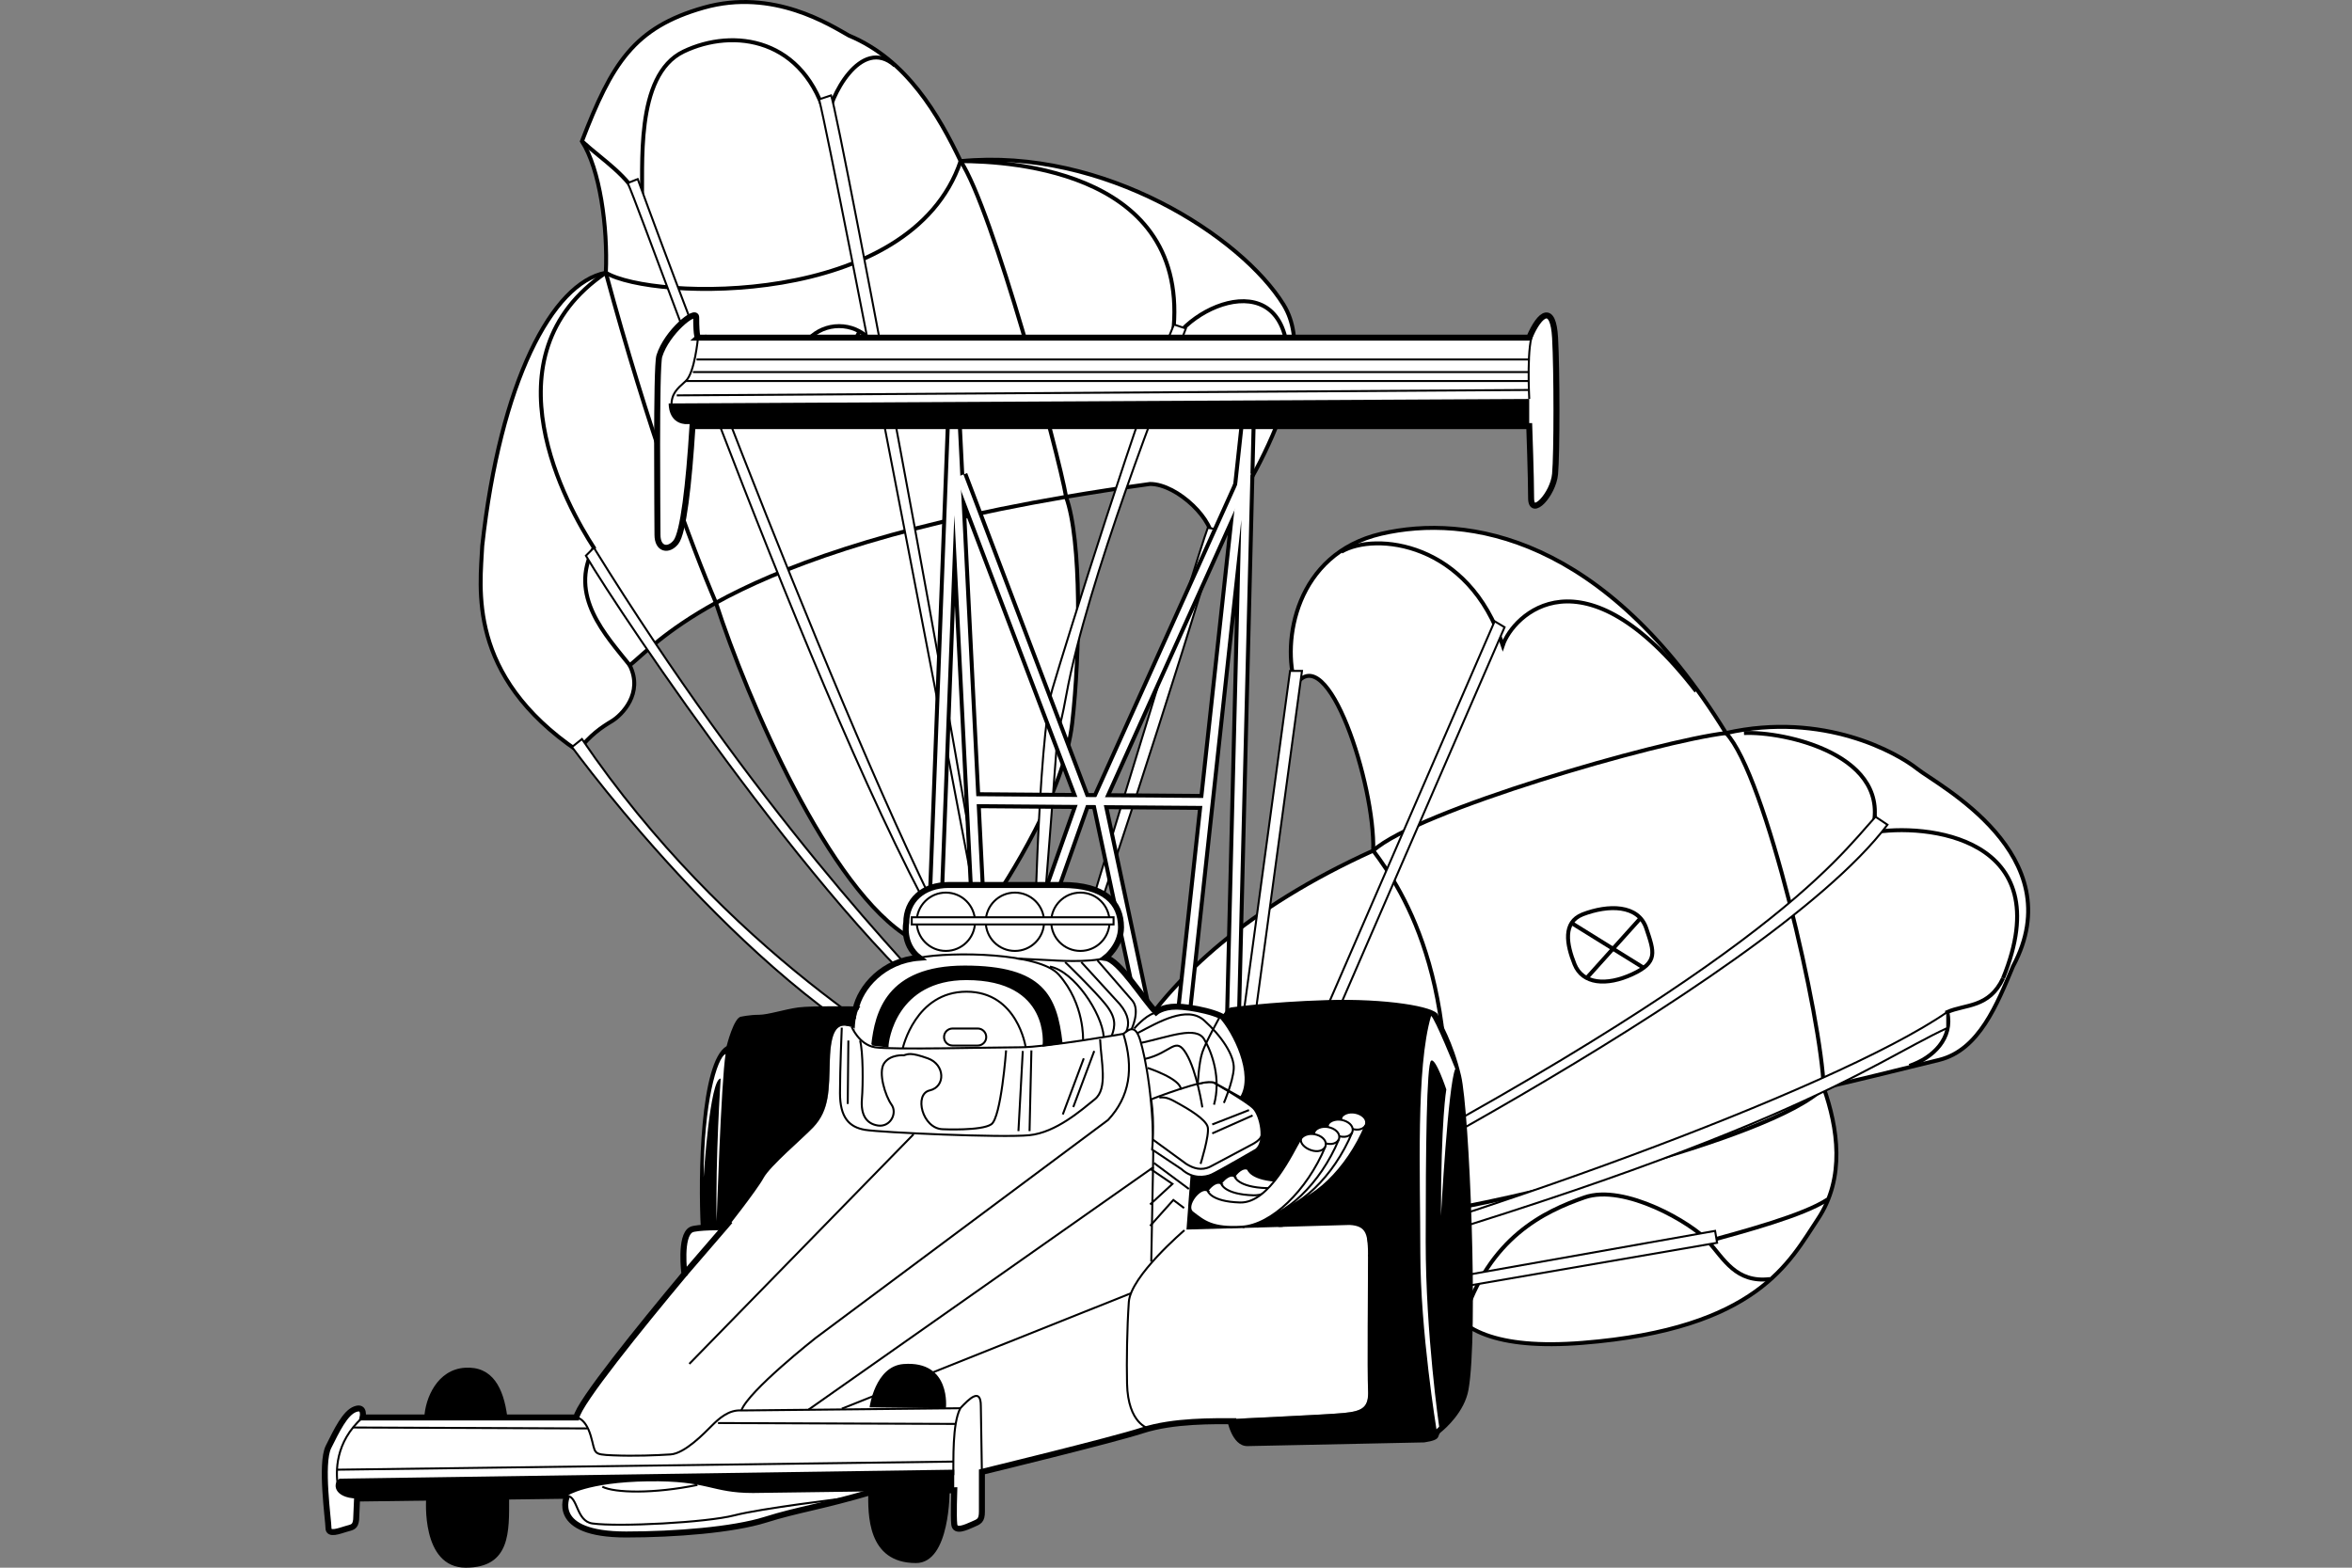 <?xml version="1.0" encoding="UTF-8" standalone="no"?>
<!-- Created with Inkscape (http://www.inkscape.org/) -->
<svg id="svg2" xmlns:rdf="http://www.w3.org/1999/02/22-rdf-syntax-ns#" xmlns="http://www.w3.org/2000/svg" height="45" width="67.5" version="1.1" xmlns:cc="http://creativecommons.org/ns#" xmlns:dc="http://purl.org/dc/elements/1.1/">
 <rect width="100%" height="100%" fill="#808080" stroke="none"/>
 <g id="g66321">
  <rect id="rect2990" opacity="0" height="45" width="67.5" y="0" x="3.5527e-15"/>
  <g id="g65712" transform="translate(-15.748 -4.503)">
   <path id="path89944" d="m46.344 18.764c0.755-0.129 1.557-0.252 2.408-0.369 0.801 0 1.888 1.087 1.773 1.659 0.686-0.972 3.261-4.862 2.059-6.807-1.201-1.944-5.148-4.518-9.266-4.118-0.63-1.316-1.545-2.917-3.204-3.604-0.514-0.286-2.173-1.373-4.175-0.801-2.003 0.572-2.632 1.602-3.49 3.833 0.515 0.801 0.744 2.46 0.686 3.775-1.544 0.286-3.032 3.146-3.547 7.837-0.057 1.201-0.458 3.718 2.746 5.892 0.343-0.458 0.686-0.686 0.972-0.858s0.915-0.801 0.515-1.602c0.383-0.311 1.015-0.991 2.473-1.795 0.902 2.768 3.247 8.259 5.592 9.632 0.858 0.4 1.659 0 2.231-0.858 0.572-0.858 2.174-3.318 2.402-5.32 0.229-2.002 0.275-5.268-0.177-6.495z" stroke="#000" stroke-width=".114" fill="#fff"/>
   <g id="g65391" stroke-width=".114" stroke="#000" fill="none">
    <path id="path89946" d="m32.449 8.556c0.629 0.572 1.316 0.972 1.716 1.773 0.057-0.972-0.229-3.661 1.201-4.347 1.43-0.686 3.489-0.4 4.119 2.002 0.057-0.686 0.972-2.46 1.945-1.602"/>
    <path id="path89948" d="m33.822 23.6c-0.686-0.858-1.773-2.002-1.03-3.375-0.744-1.144-3.203-5.492 0.343-7.894 1.316 0.801 8.752 1.03 10.182-3.203 1.43 0 6.807 0.286 6.064 5.205 0.858-1.373 4.004-2.345 3.203 1.773"/>
    <circle id="circle89952" cx="39.828" cy="15.077" r="1.213"/>
    <path id="path89954" d="m39.828 15.077"/>
    <line id="line89956" y1="16.164" x2="40.4" x1="39.313" y2="14.048"/>
    <line id="line89958" y1="14.505" x2="40.8" x1="38.798" y2="15.764"/>
    <path id="path89960" d="m33.135 12.332"/>
    <path id="path89962" d="m36.295 21.805c-0.7-1.637-1.958-5.012-3.16-9.473"/>
    <path id="path89964" d="m46.344 18.764c-0.224-1.284-2.112-8.263-3.027-9.636"/>
   </g>
   <g id="g65402" stroke="#000" fill="#fff">
    <path id="path89966" stroke-width=".114" d="m36.295 21.805c1.777-0.979 4.779-2.141 10.049-3.041"/>
    <g id="g65405" stroke-width=".057">
     <path id="path89968" d="m43.489 35.727c-1.488-0.801-6.922-3.947-11.04-10.01l-0.286 0.229c0.972 1.316 6.292 8.18 11.326 9.782z"/>
     <path id="path89970" d="m43.546 34.126c-1.945-2.06-6.121-6.407-10.754-13.901l-0.229 0.229c0.972 1.659 7.15 10.869 10.983 13.671z"/>
     <path id="path89972" d="m44.003 33.21c-3.432-4.404-9.613-22.031-10.239-23.453l0.286-0.114c1.373 3.775 7.093 18.934 9.953 23.568z"/>
     <path id="path89974" d="m39.256 7.355c0.458 1.831 4.691 23.968 5.034 25.913-0.172-2.689-4.462-25.455-4.691-26.027l-0.343 0.114z"/>
     <path id="path89976" d="m45.662 35.213c0.458-1.716 4.462-14.815 4.748-15.559l0.343 0.057c-1.086 3.661-3.832 12.241-5.091 15.502"/>
     <path id="path89978" d="m45.434 34.011c-0.057-1.716 0.114-8.352 0.515-9.725s2.574-8.294 3.489-10.468l0.343 0.114c-0.629 1.659-2.836 7.247-3.432 10.525-0.458 2.517 0.057-2.174-0.915 9.553z"/>
    </g>
    <path id="path89980" stroke-width=".114" d="m46.864 37.901c0.229-1.087 0.972-5.663 8.294-8.981 0.057-1.888-1.316-6.121-2.231-4.748-0.4-1.258 0-3.775 2.46-4.347 2.46-0.572 6.407 0.057 9.896 5.72 2.803-0.629 4.919 0.572 5.492 1.03 0.572 0.458 4.462 2.46 2.746 5.663-0.458 1.087-0.972 2.402-2.116 2.688-1.144 0.286-2.803 0.686-3.318 0.801 0.4 1.144 0.629 2.574-0.172 3.775s-1.716 3.146-6.75 3.547c-5.034 0.401-4.118-2.402-4.176-3.775-1.144 0.629-10.696 4.633-10.124-1.373z"/>
   </g>
   <g id="g65414" stroke-width=".114" stroke="#000" fill="none">
    <path id="path89982" d="m55.158 28.92c0.858 1.144 2.803 4.061 1.831 10.354 1.373-0.172 9.553-2.002 11.097-3.547-0.057-1.945-1.659-8.981-2.803-10.182-1.945 0.229-8.866 2.231-10.125 3.375z"/>
    <path id="path89984" d="m54.243 20.34c0.972-0.572 3.661-0.286 4.633 2.688 0.286-0.858 2.288-2.917 5.549 1.316"/>
    <path id="path89986" d="m65.798 25.545c1.144-0.057 4.347 0.629 3.661 2.86 1.544-0.286 5.434 0.114 3.775 4.176"/>
    <path id="path89988" d="m66.541 41.219c-0.972 0.114-1.316-0.572-1.773-1.087-0.458-0.515-2.402-1.659-3.547-1.258-1.144 0.4-2.746 1.144-3.489 3.547"/>
    <path id="path89990" d="m70.546 35.098c0.686-0.229 1.258-0.801 1.087-1.544 0.515-0.229 1.201-0.114 1.602-0.972"/>
   </g>
   <g id="g65421" stroke="#000" fill="#fff">
    <polygon id="polygon89992" stroke-width=".5" points="295.25 156.43 217.75 334.93 220.25 336.43 297.75 157.93" transform="matrix(.114 0 0 .114 24.984 4.503)"/>
    <polygon id="polygon89994" stroke-width=".5" points="243.75 168.93 226.25 297.93 229.25 297.93 246.75 168.93" transform="matrix(.114 0 0 .114 24.984 4.503)"/>
    <path id="path89996" stroke-width=".057" d="m69.573 27.948c-1.144 1.258-3.261 4.347-17.733 11.784l0.114 0.286c-0.636 0.275 14.422-7.159 17.962-11.841l-0.343-0.229z"/>
    <path id="path89998" stroke-width=".057" d="m71.632 33.554v0.458c-2.231 1.03-4.805 3.261-19.964 7.494l-0.114-0.344c5.835-1.43 16.76-5.32 20.078-7.608z"/>
   </g>
   <path id="path90000" d="m68.2 38.931c-0.686 0.458-2.402 0.915-3.432 1.201" stroke="#000" stroke-width=".114" fill="none"/>
   <polygon id="polygon90002" transform="matrix(.114 0 0 .114 24.984 4.503)" stroke="#000" points="351.25 312.93 350.75 309.93 235.25 330.43 235.25 332.93" stroke-width=".5" fill="#fff"/>
   <g id="g65429" fill="none">
    <g id="g65431" stroke="#000">
     <g id="g65433" stroke-width=".114">
      <path id="path90004" d="m61.164 30.751c0.744-0.286 1.602-0.286 1.831 0.4 0.229 0.686 0.343 0.972-0.4 1.316-0.744 0.343-1.43 0.286-1.659-0.286-0.229-0.572-0.343-1.201 0.229-1.43z"/>
      <line id="line90006" y1="30.98" x2="62.938" x1="60.821" y2="32.295"/>
      <line id="line90008" y1="30.865" x2="61.279" x1="62.823" y2="32.581"/>
     </g>
     <polyline id="polyline90012" stroke-width="4" points="154.48 228.51 159.1 106.91 165.11 227.59" transform="matrix(.114 0 0 .114 24.984 4.503)"/>
     <polyline id="polyline90014" stroke-width="4" points="216.89 256.25 233.08 106.91 229.38 256.25" transform="matrix(.114 0 0 .114 24.984 4.503)"/>
     <g id="g65440" stroke-width=".458">
      <line id="line90016" y1="18.163" x2="46.835" x1="43.291" y2="27.498"/>
      <line id="line90018" y1="27.498" x2="51.543" x1="47.285" y2="18.056"/>
      <line id="line90020" y1="30.486" x2="46.835" x1="45.778" y2="27.498"/>
      <line id="line90022" y1="27.498" x2="48.528" x1="47.285" y2="33.343"/>
      <line id="line90024" y1="27.472" x2="50.432" x1="43.714" y2="27.524"/>
     </g>
    </g>
    <g id="g65447" stroke="#fff">
     <polyline id="polyline90028" stroke-width="2" points="154.48 228.51 159.1 106.91 165.11 227.59" transform="matrix(.114 0 0 .114 24.984 4.503)"/>
     <polyline id="polyline90030" stroke-width="2" points="216.89 256.25 233.08 106.91 229.38 256.25" transform="matrix(.114 0 0 .114 24.984 4.503)"/>
     <g id="g65451" stroke-width=".229">
      <line id="line90032" y1="18.163" x2="46.835" x1="43.291" y2="27.498"/>
      <line id="line90034" y1="27.498" x2="51.543" x1="47.285" y2="18.056"/>
      <line id="line90036" y1="30.486" x2="46.835" x1="45.778" y2="27.498"/>
      <line id="line90038" y1="27.498" x2="48.528" x1="47.285" y2="33.343"/>
      <line id="line90040" y1="27.472" x2="50.432" x1="43.714" y2="27.524"/>
     </g>
    </g>
   </g>
   <path id="path90044" fill="#fff" d="m35.866 39.751c-0.125 0.011-0.231 0.026-0.276 0.05-0.336 0.177-0.195 1.273-0.195 1.273-1.247 1.496-3.034 3.698-3.101 4.118h-6.136s0.079-0.344-0.212-0.238-0.529 0.608-0.767 1.084c-0.238 0.476 0 2.116 0 2.328 0 0.212 0.317 0.079 0.503 0.026 0.185-0.053 0.265-0.053 0.291-0.265l0.026-0.608 6.056-0.08-0.026 0.001s-0.529 1.111 1.693 1.111c1.402 0 3.068-0.132 3.994-0.423 0.965-0.303 1.546-0.355 3.121-0.82l2.301-0.026s-0.026 0.741 0 0.979c0.026 0.238 0.344 0.079 0.529 0 0.185-0.079 0.265-0.106 0.265-0.37v-1.137s3.703-0.899 4.602-1.19c0.793-0.257 1.792-0.266 2.452-0.265l-0.019-0.052c0.291-0.026 2.83-0.132 3.359-0.185 0.529-0.053 0.714-0.159 0.688-0.661-0.026-0.503 0-3.174 0-3.809 0-0.635-0.026-0.899-0.529-0.926l-4.681 0.132s0.02-0.269 0.051-0.676c0.088-1.153 0.267-3.417 0.346-3.846 0.078-0.429 0.358-1.189 0.616-1.591l-0.04-0.024c-0.339-0.156-0.962-0.263-1.264-0.263-0.397 0-0.582 0.159-0.582 0.159-0.37-0.37-1.054-1.505-1.451-1.558 0 0 0.446-0.347 0.446-0.876 0-0.714-0.476-1.217-1.693-1.217h-3.253c-0.741 0-1.217 0.45-1.217 1.084 0 0-0.132 0.608 0.37 1.005-0.993 0.076-1.642 0.789-1.808 1.409l0.116-0.007c-0.159 0.159-0.159 0.688-0.159 0.688s0.079-0.079-0.212-0.132c-0.291-0.053-0.476 0.132-0.503 0.979-0.026 0.846 0 1.428-0.476 1.931-0.298 0.315-1.243 1.111-1.428 1.455-0.185 0.344-1.084 1.481-1.084 1.481-0.212-0.079-0.714-0.026-0.714-0.026l0.001-0.02z"/>
   <path id="path90046" d="m35.86 39.77s0.502-0.053 0.714 0.026c0 0 0.899-1.137 1.084-1.481 0.185-0.344 1.13-1.14 1.428-1.455 0.476-0.502 0.45-1.084 0.476-1.931 0.026-0.846 0.212-1.032 0.503-0.979 0.291 0.053 0.212 0.132 0.212 0.132s0-0.529 0.159-0.688c0 0-1.375-0.026-1.772 0.026-0.397 0.053-0.873 0.212-1.137 0.212-0.265 0-0.503 0.053-0.503 0.053-0.212 0-0.423 0.846-0.423 0.846-0.767 0.45-0.82 3.729-0.74 5.237z"/>
   <path id="path90048" d="m49.848 39.121c0.088-1.153 0.267-3.417 0.346-3.846 0.078-0.429 0.358-1.189 0.616-1.591 0.092-0.143 0.181-0.24 0.257-0.261 0 0 1.058-0.159 2.751-0.212s3.121 0.185 3.2 0.423c0.079 0.238 0.423 0.741 0.661 1.746 0.238 1.005 0.503 7.405 0.212 9.019-0.114 0.633-0.661 1.111-0.793 1.217-0.132 0.106 0.053 0.212-0.476 0.291l-5.078 0.106c-0.45 0-0.582-0.767-0.582-0.767 0.291-0.026 2.83-0.132 3.359-0.185s0.714-0.159 0.688-0.661c-0.026-0.503 0-3.174 0-3.809 0-0.635-0.026-0.899-0.529-0.926l-4.681 0.132c0 0 0.02-0.269 0.051-0.676z"/>
   <path id="path90050" d="m43.001 47.281-2.334 0.026c-0.01 0.652-0.039 2.063 1.369 2.063 0.988 0 0.965-2.089 0.965-2.089z"/>
   <path id="path90052" d="m40.704 44.901 2.191 0.026s0.159-1.375-1.217-1.27c-0.821 0.063-0.974 1.243-0.974 1.243z"/>
   <path id="path90054" d="m27.926 45.192 2.38-0.026c-0.106-0.82-0.423-1.455-1.217-1.402-0.793 0.053-1.137 0.873-1.164 1.428z"/>
   <path id="path90056" d="m27.979 47.519h2.38c0 0.926 0.053 1.984-1.243 1.984s-1.137-1.984-1.137-1.984z"/>
   <path id="path90058" d="m40.302 33.476c0.132-0.635 0.793-1.402 1.825-1.481-0.503-0.397-0.37-1.005-0.37-1.005 0-0.635 0.476-1.084 1.217-1.084h3.253c1.217 0 1.693 0.502 1.693 1.217 0 0.529-0.446 0.876-0.446 0.876 0.397 0.053 1.081 1.187 1.451 1.558 0 0 0.185-0.159 0.582-0.159s1.349 0.185 1.481 0.423" stroke="#000" stroke-width=".172" fill="none"/>
   <path id="path90060" d="m35.78 14.195h23.856c0.317-0.741 0.688-0.952 0.741 0s0.053 3.332 0 3.914c-0.053 0.582-0.688 1.27-0.688 0.688 0-0.582-0.053-2.063-0.053-2.063h-24.014c-0.106 1.693-0.265 3.068-0.476 3.332-0.212 0.265-0.529 0.212-0.529-0.212 0-0.423-0.045-4.811 0.053-5.131 0.212-0.688 1.058-1.375 1.058-1.111 0 0.584 0.053 0.582 0.053 0.582z" stroke="#000" stroke-width=".172" fill="#fff"/>
   <path id="path90062" d="m34.939 16.084s-0.026 0.541 0.463 0.592l24.233 0.058v-0.779l-24.697 0.129z"/>
   <path id="path90064" d="m25.492 46.947c-0.206 0.129-0.177 0.552 0.503 0.572l6.03-0.079s0.571-0.39 2.321-0.416 1.802 0.335 3.012 0.335l5.775-0.078v-0.591l-17.642 0.257z"/>
   <g id="g65469" stroke-width=".057" stroke="#000" fill="none">
    <path id="path90066" d="m25.44 47.128c-0.051-0.361-0.091-1.22 0.714-1.936"/>
    <path id="path90068" d="m32.29 45.192s0.255 0.005 0.41 0.52c0.154 0.515 0.026 0.541 0.644 0.566 0.618 0.026 1.236 0 1.647-0.026 0.412-0.026 0.978-0.618 1.184-0.824s0.489-0.463 0.849-0.438l6.283-0.064c0.255-0.271 0.59-0.606 0.59-0.065l0.03 1.89"/>
    <path id="path90070" d="m43.307 44.928c-0.234 0.45-0.191 1.505-0.2 1.917"/>
    <path id="path90072" d="m33.034 47.179c0.36 0.18 1.467 0.206 2.729-0.051"/>
    <path id="path90074" d="m32.025 47.44c0.314 0.022 0.255 0.729 0.726 0.794 0.747 0.103 3.269-0.026 4.067-0.232 0.798-0.206 3.166-0.489 3.166-0.489"/>
    <path id="path90076" d="m47.989 34.179c0.206-0.18 0.36-0.232 0.489 0.206 0.129 0.438 0.412 1.725 0.36 3.63l-9.884 6.95"/>
    <path id="path90078" d="m49.74 39.817s-1.544 1.313-1.596 2.059c-0.051 0.746-0.066 1.699-0.051 2.342 0.026 1.158 0.618 1.287 0.618 1.287"/>
    <line id="line90080" x2="39.907" y1="41.619" x1="48.222" y2="44.939"/>
    <path id="path90082" d="m37.024 44.991c0.206-0.566 2.136-2.085 2.136-2.085l8.39-6.256c0.618-0.669 0.747-1.467 0.438-2.471 0 0-2.214 0.386-2.96 0.386s-3.707 0.077-4.17 0c-0.463-0.077-0.669-0.592-0.669-0.592"/>
    <path id="path90084" d="m47.32 34.334c0.026 0.644 0.232 1.416-0.154 1.725-0.386 0.309-1.107 0.952-1.879 1.03-0.772 0.077-4.247-0.077-4.711-0.154-0.463-0.077-0.721-0.36-0.721-1.055 0-0.695 0.051-1.879 0.051-1.879"/>
   </g>
   <path id="path90086" stroke-width=".057" d="m40.782 34.488c0.103-0.901 0.412-2.24 2.651-2.24 2.24 0 2.626 0.849 2.78 2.188l-0.515 0.077s0.233-1.905-2.214-1.905c-2.034 0-2.265 1.768-2.265 1.931l-0.438-0.051z" stroke="#000"/>
   <g id="g65482" stroke-width=".057" stroke="#000" fill="none">
    <path id="path90088" d="m42.127 31.994c0.945-0.183 3.454-0.145 4.008 0.486 0.747 0.849 0.695 1.879 0.695 1.879"/>
    <line id="line90090" x2="48.788" y1="38.015" x1="48.839" y2="40.718"/>
    <path id="path90092" d="m47.473 31.997c-0.436 0.149-1.543 0.071-1.543 0.071l-1.004-0.051"/>
    <circle id="circle90096" cx="42.893" cy="30.962" r=".837"/>
    <path id="path90098" d="m42.893 30.962"/>
    <circle id="circle90102" cx="44.875" cy="30.962" r=".837"/>
    <path id="path90104" d="m44.875 30.962"/>
    <circle id="circle90108" cx="46.754" cy="30.962" r=".837"/>
    <path id="path90110" d="m46.754 30.962"/>
   </g>
   <rect id="rect90114" height=".206" width="5.792" stroke="#000" y="30.833" x="41.914" stroke-width=".057" fill="#fff"/>
   <path id="path90116" d="m44.81 30.936" stroke="#000" stroke-width=".057" fill="#fff"/>
   <g id="g65495" stroke-width=".057" stroke="#000" fill="none">
    <line id="line90118" x2="35.531" y1="37.062" x1="41.966" y2="43.652"/>
    <path id="path90120" d="m41.657 34.591s0.36-1.622 1.828-1.622 1.699 1.596 1.699 1.596"/>
    <path id="path90124" d="m43.807 34.515c0.135 0 0.245-0.109 0.245-0.244 0-0.135-0.109-0.245-0.245-0.245h-0.721c-0.135 0-0.245 0.109-0.245 0.245 0 0.135 0.109 0.244 0.245 0.244h0.721z"/>
    <path id="path90126" d="m43.446 34.27"/>
   </g>
   <path id="path90128" d="m48.813 37.501 0.849 0.566c0.309 0.283 0.669 0.232 0.849 0.154s1.287-0.721 1.287-0.721c0.283-0.232 0.129-0.978-0.077-1.184-0.206-0.206-1.158-0.747-1.158-0.747-0.257-0.103-1.776 0.489-1.776 0.489 0.103 0.721 0.026 1.442 0.026 1.442z" stroke="#000" stroke-width=".057" fill="#fff"/>
   <path id="path90130" d="m50.758 33.689c0.386 0.412 1.015 1.649 0.603 2.318l-0.695-0.386c-0.129-0.129-0.542 0-0.542 0s0.026-0.601 0.129-0.91c0.103-0.309 0.505-1.022 0.505-1.022z" stroke="#000" stroke-width=".057" fill="#fff"/>
   <g id="g65503" stroke="#000" fill="none">
    <g id="g65505" stroke-width=".057">
     <path id="path90132" d="m48.839 37.217 0.952 0.695c0.206 0.129 0.438 0.206 0.695 0.077l1.21-0.644s0.206-0.103 0.257-0.232"/>
     <path id="path90134" d="m49.019 36.008c0.206-0.026 0.335 0.051 0.566 0.18s0.772 0.438 0.824 0.669-0.206 1.055-0.206 1.055"/>
     <line id="line90136" x2="51.593" y1="36.78" x1="50.538" y2="36.368"/>
     <line id="line90138" x2="51.696" y1="37.037" x1="50.538" y2="36.522"/>
     <path id="path90140" d="m46.317 32.12s0.849 0.824 1.158 1.21c0.309 0.386 0.283 0.618 0.18 0.901"/>
     <path id="path90142" d="m47.423 34.257c-0.051-0.669-0.849-1.879-1.544-2.008"/>
     <path id="path90144" d="m46.78 32.12 1.107 1.21c0.257 0.309 0.283 0.566 0.18 0.798"/>
     <path id="path90146" d="m47.243 32.069 1.004 1.158c0.232 0.283-0.026 0.824-0.026 0.824"/>
     <path id="path90148" d="m48.865 33.588c-0.257 0.077-0.566 0.438-0.566 0.438"/>
     <path id="path90150" d="m48.685 35.158s0.952 0.309 0.952 0.618"/>
     <path id="path90152" d="m48.401 34.154c0.592-0.309 1.416-0.798 1.905-0.36 0.489 0.438 0.875 1.004 0.849 1.39-0.026 0.386-0.283 0.978-0.283 0.978"/>
     <path id="path90154" d="m48.504 34.437c0.824-0.18 1.57-0.489 1.802-0.103 0.232 0.386 0.489 1.133 0.283 1.879"/>
     <path id="path90156" d="m48.607 34.9c0.772-0.18 0.875-0.669 1.184-0.154 0.309 0.515 0.463 1.544 0.463 1.544"/>
    </g>
    <polyline id="polyline90158" stroke-width=".5" points="208.52 303.28 214.14 298.1 208.52 294.28" transform="matrix(.114 0 0 .114 24.984 4.503)"/>
    <line id="line90160" stroke-width=".057" y2="38.633" y1="37.886" x2="49.869" x1="48.865"/>
    <polyline id="polyline90162" stroke-width=".5" points="217.07 304.18 214.37 302.15 208.52 308.68" transform="matrix(.114 0 0 .114 24.984 4.503)"/>
   </g>
   <g id="g65523" stroke-width=".057" stroke="#000">
    <path id="path90166" fill="#fff" d="m51.568 38.067c-0.206-0.154-0.67 0.439-0.438 0.618 0.335 0.257 0.566 0.463 1.416 0.412 0.849-0.051 1.87-1.033 2.394-2.291 0.129-0.309-0.515-0.541-0.721-0.206-0.206 0.335-0.875 1.828-1.725 1.802-0.849-0.026-0.927-0.335-0.927-0.335z"/>
    <path id="path90168" fill="none" d="m54.27 36.522c-0.18 0.257 0.489 0.592 0.669 0.283"/>
    <path id="path90172" fill="#fff" d="m51.181 38.273c-0.206-0.154-0.67 0.439-0.438 0.618 0.335 0.257 0.566 0.463 1.416 0.412 0.849-0.051 1.87-1.033 2.394-2.291 0.129-0.309-0.515-0.541-0.721-0.206-0.206 0.335-0.875 1.828-1.725 1.802-0.849-0.026-0.927-0.335-0.927-0.335z"/>
    <path id="path90174" fill="none" d="m53.885 36.728c-0.18 0.257 0.489 0.592 0.669 0.283"/>
    <path id="path90178" fill="#fff" d="m50.796 38.479c-0.206-0.154-0.67 0.439-0.438 0.618 0.335 0.257 0.566 0.463 1.416 0.412 0.849-0.051 1.87-1.033 2.394-2.291 0.129-0.309-0.515-0.541-0.721-0.206-0.206 0.335-0.875 1.828-1.725 1.802-0.849-0.026-0.927-0.335-0.927-0.335z"/>
    <path id="path90180" fill="none" d="m53.498 36.934c-0.18 0.257 0.489 0.592 0.669 0.283"/>
    <path id="path90184" fill="#fff" d="m50.409 38.685c-0.206-0.154-0.67 0.439-0.438 0.618 0.335 0.257 0.566 0.463 1.416 0.412 0.849-0.051 1.87-1.033 2.394-2.291 0.129-0.309-0.515-0.541-0.721-0.206s-0.875 1.828-1.725 1.802c-0.849-0.026-0.927-0.335-0.927-0.335z"/>
    <path id="path90186" fill="none" d="m53.112 37.14c-0.18 0.257 0.489 0.592 0.669 0.283"/>
   </g>
   <path id="path90188" fill="#fff" d="m57.514 35.183s-0.592-1.467-0.695-1.519c-0.438 1.493-0.309 4.556-0.309 6.796s0.463 5.071 0.463 5.071l0.077-0.077s-0.386-2.651-0.386-5.303c0-2.651 0.026-5.097 0.154-5.2 0.129-0.103 0.438 0.824 0.438 0.824s-0.154 0.849-0.154 3.63c0 0 0.206-3.784 0.412-4.221z"/>
   <path id="path90190" fill="#fff" d="m36.573 34.758c-0.244 0.09-0.631 1.429-0.631 3.539 0 0 0.18-2.857 0.489-2.832 0 0-0.154 2.278-0.116 4.093-0 0 0.129-4.016 0.257-4.801z"/>
   <g id="g65535" stroke="#000" fill="none">
    <g id="g65537" stroke-width=".057">
     <path id="path90192" d="m35.016 16.161c0-0.36 0.154-0.489 0.412-0.721s0.352-1.245 0.352-1.245"/>
     <path id="path90194" d="m59.765 14.041c-0.217 0.267-0.129 1.914-0.129 1.914"/>
     <line id="line90196" x2="59.599" y1="15.44" x1="35.428" y2="15.44"/>
     <line id="line90198" x2="59.599" y1="15.852" x1="35.17" y2="15.697"/>
     <line id="line90200" x2="59.651" y1="14.822" x1="35.737" y2="14.822"/>
     <line id="line90202" x2="59.624" y1="15.183" x1="35.634" y2="15.183"/>
     <line id="line90204" x2="43.124" y1="46.69" x1="25.44" y2="46.457"/>
     <line id="line90206" x2="32.596" y1="45.479" x1="25.878" y2="45.506"/>
     <line id="line90208" x2="43.175" y1="45.351" x1="36.354" y2="45.376"/>
    </g>
    <path id="path90210" stroke-width=".172" d="m36.54 39.729s-0.807-0.007-0.955 0.071c-0.337 0.177-0.195 1.273-0.195 1.273-1.247 1.496-3.034 3.698-3.101 4.118h-6.135s0.079-0.344-0.212-0.238-0.529 0.608-0.767 1.084c-0.238 0.476 0 2.116 0 2.328 0 0.212 0.317 0.079 0.503 0.026 0.185-0.053 0.265-0.053 0.291-0.265l0.026-0.608 6.056-0.08-0.026 0.001s-0.529 1.111 1.693 1.111c1.402 0 3.068-0.132 3.994-0.423 0.965-0.303 1.546-0.355 3.121-0.82l2.301-0.026s-0.026 0.741 0 0.979 0.344 0.079 0.529 0 0.265-0.106 0.265-0.37v-1.137s3.703-0.899 4.602-1.19c0.899-0.291 2.063-0.265 2.698-0.265"/>
    <line id="line90212" stroke-width=".172" y2="39.553" y1="41.073" x2="36.699" x1="35.39"/>
    <g id="g65550" stroke-width=".057">
     <path id="path90214" d="m44.622 34.653s-0.142 1.928-0.424 2.122c-0.283 0.195-1.397 0.142-1.397 0.142-0.584-0.018-0.831-1.008-0.371-1.114 0.46-0.106 0.442-0.743-0.053-0.92s-0.566-0.124-0.69-0.088c0 0-0.389-0.035-0.566 0.23s0.035 0.937 0.212 1.185c0.177 0.248-0.035 0.654-0.389 0.601-0.354-0.053-0.495-0.336-0.46-0.76s0.035-1.362-0.053-1.68"/>
     <line id="line90216" x2="44.976" y1="34.671" x1="45.101" y2="36.971"/>
     <line id="line90218" x2="45.295" y1="34.654" x1="45.348" y2="36.971"/>
     <line id="line90220" x2="46.55" y1="34.671" x1="47.152" y2="36.281"/>
     <line id="line90222" x2="46.249" y1="34.883" x1="46.851" y2="36.493"/>
     <line id="line90224" x2="40.077" y1="34.37" x1="40.095" y2="36.192"/>
    </g>
   </g>
  </g>
 </g>
</svg>
